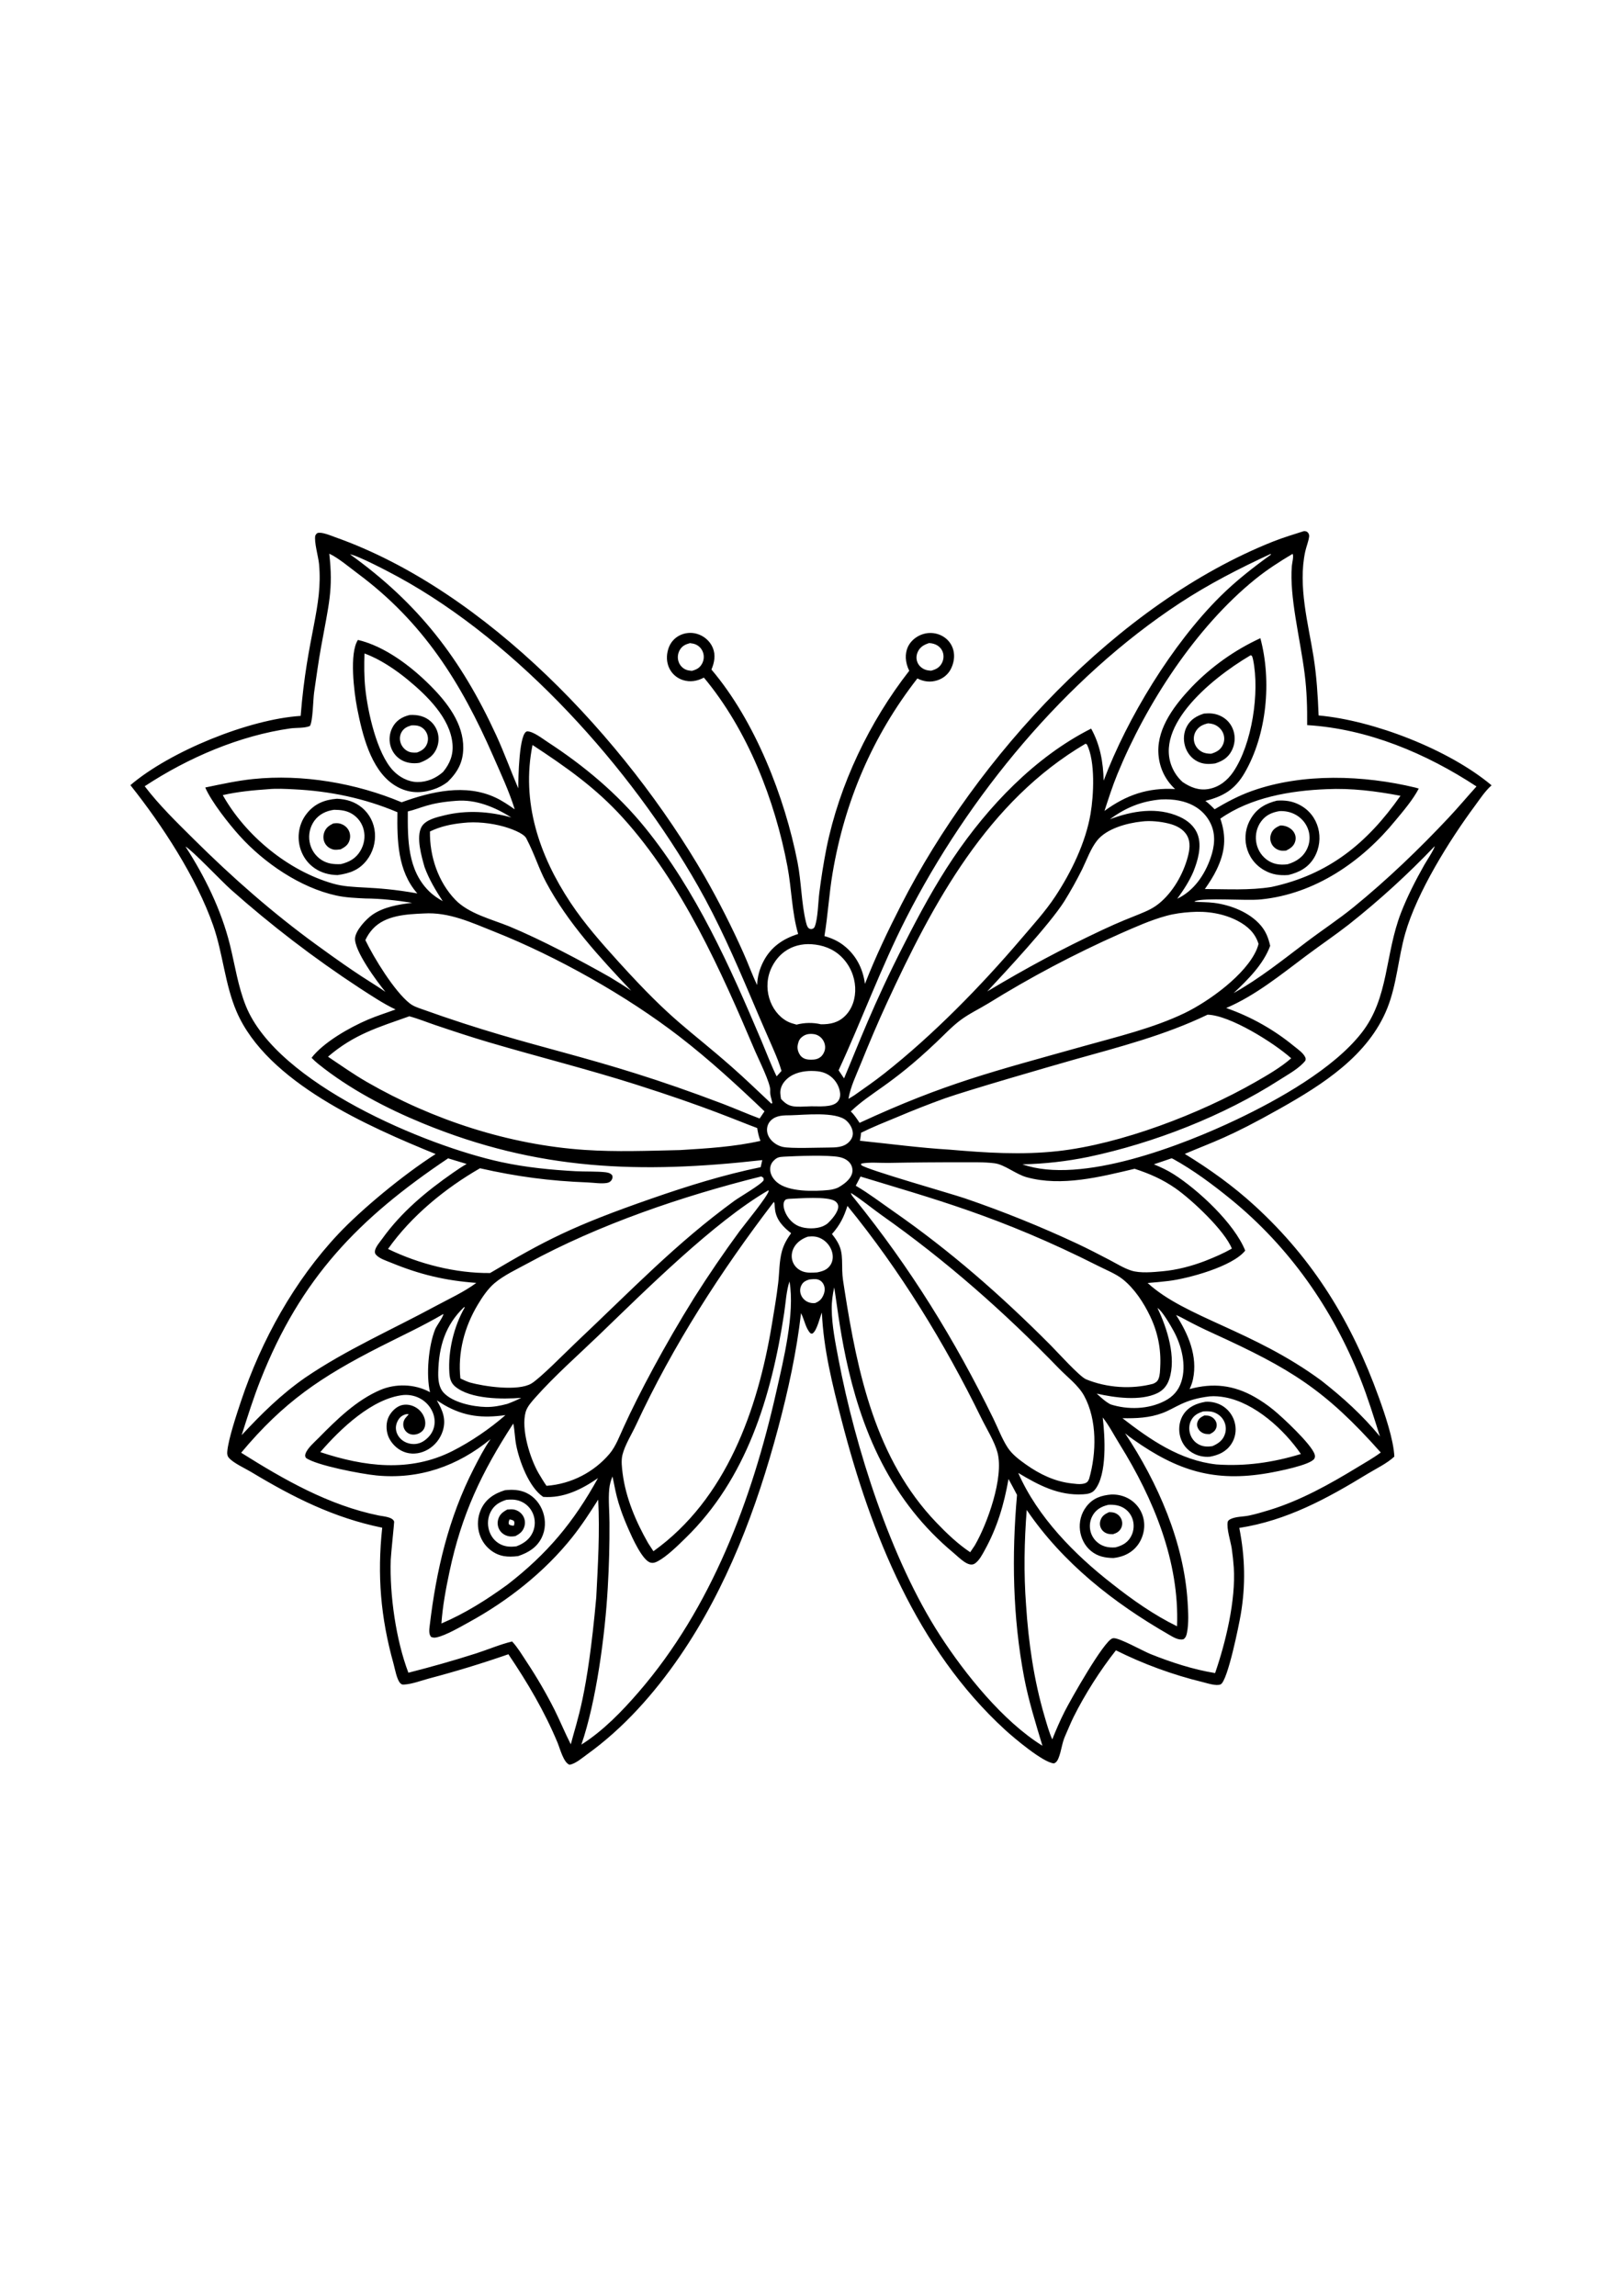 <?xml version="1.0" encoding="utf-8"?>
<!-- Generator: Adobe Illustrator 27.5.0, SVG Export Plug-In . SVG Version: 6.00 Build 0)  -->
<svg xmlns="http://www.w3.org/2000/svg" xmlns:xlink="http://www.w3.org/1999/xlink" viewBox="0 0 4000 4000" width="595" height="842" preserveAspectRatio="xMidYMid meet" data-scaled="true">
<g>
	<path d="M3239.283,788.773c-12.793-80.345-38.753-173.931-20.578-258.694c2.563-11.947,8.018-24.883,9.657-36.853
		c0.424-3.093-0.152-6.288-1.849-8.909c-2.825-4.364-6.881-5.349-11.079-5.071c-25.214,8.141-50.942,15.741-75.564,25.526
		c-384.809,152.937-730.705,531.004-917.022,895.031c-32.478,63.452-63.916,129.303-89.804,195.696
		c-5.1-38.317-22.393-71.969-53.586-95.695c-13.954-10.616-29.496-17.416-46.323-22.114c8.568-51.501,11.392-103.799,20.104-155.362
		c29.895-176.955,98.604-338.084,209.078-479.86c15.852,8.074,32.252,10.159,49.365,4.565c14.346-4.691,26.457-14.448,33.281-27.997
		c12.847-25.523,10.659-55.421-11.481-74.508c-11.876-10.2-27.898-15.242-43.71-13.995c-21.893,1.704-42.871,15.601-51.423,35.581
		c-6.493,15.169-6.786,35.669,3.938,57.484c-98.079,125.641-172.164,280.216-203.988,436.579
		c-7.218,36.812-13.152,73.831-17.801,111.056c-2.95,23.173-3.352,63.091-11.26,83.113c-0.022,0.056-0.044,0.111-0.066,0.166
		c-2.885,7.15-12.803,7.88-16.952,1.381c-2.374-3.719-3.549-8.134-4.741-13.066c-11.116-45.934-11.318-99.347-20.618-146.896
		c-31.578-161.396-104.975-349.051-212.369-475.417c7.382-17.395,10.817-35.741,3.291-53.763
		c-7.305-17.49-22.989-29.994-40.058-34.573c-27.816-7.505-59.455,5.979-69.411,36.811c-11.41,35.337,5.456,67.774,36.007,77.523
		c18.023,5.691,34.82,2.576,51.61-6.109c107.806,129.245,175.156,301.893,206.049,465.973c10.326,54.85,10.708,112.569,26.352,166.1
		c-37.69,11.859-67.343,32.13-85.774,67.926c-9.314,18.087-14.779,37.578-15.351,57.947c-12.566-25.711-21.994-52.932-33.786-79.049
		c-28.795-64.457-60.7-127.336-95.715-188.637c-194.541-336.629-537.878-704.571-911.172-836.504
		c-10.214-3.609-33.735-13.915-43.809-10.03c-2.211,0.853-3.707,3.933-5.073,5.779c-3.557,15.393,7.519,52.654,9.185,70.527
		c9.752,106.448-29.5,174.83-45.369,374.378c-127.899,8.156-322.802,87.678-419.862,170.751
		c77.639,97.384,163.015,227.934,204.227,346.206c24.097,69.152,28.699,144.743,57.616,212.079
		c75.08,174.825,325.792,283.823,490.857,351.194c-81.495,52.13-183.381,137.104-239.569,196.69
		c-108.327,114.882-190.35,262.718-240.186,412.04c-10.319,30.917-31.707,94.734-34.076,125.021
		c-0.489,6.255,0.185,11.058,4.502,15.814c11.793,12.987,39.137,25.135,54.761,34.542c103.946,62.563,203.327,112.657,322.852,137.2
		c-12.564,117.171-3.948,220.896,27.739,334.677c3.468,12.452,8.204,40.116,16.901,48.704c3.311,3.267,4.878,3.563,9.42,3.311
		c19.426-1.077,41.819-9.665,60.659-14.789c66.265-17.434,131.754-37.411,196.465-59.933
		c47.076,69.745,89.051,140.6,121.413,218.433c5.87,14.118,14.779,49.549,29.616,54.043c15.079-2.821,30.719-16.755,43.049-25.619
		c90.158-64.825,166.23-150.742,228.834-242.056c116.193-169.477,189.458-364.433,242.144-561.818
		c25.003-93.675,45.457-187.71,56.645-284.059c9.299,19.147,11.181,36.85,23.057,49.597c2.29,0.681,3.431,1.789,5.628,0.317
		c10.599-7.093,17.518-39.066,22.723-51.198c3.877,89.566,26.171,178.481,48.503,264.929
		c72.235,279.667,185.823,564.479,403.046,763.557c20.955,19.204,94.233,81.331,120.806,82.953
		c6.16-2.477,8.756-7.076,11.154-12.953c7.161-17.576,8.469-37.196,16.346-54.598c7.076-15.631,13.334-31.783,20.966-47.131
		c27.353-54.986,66.266-116.081,104.3-164.063c68.112,33.983,139.991,60.297,214.082,78.333
		c10.987,2.732,33.918,10.384,44.173,5.577c17.447-8.173,45.56-148.671,49.556-172.28c12.356-73.002,10.704-140.839-3.554-213.445
		c117.083-18.244,215.537-71.871,315.446-132.863c21.119-12.895,49.113-26.185,66.92-43.076
		c-1.895-41.931-23.647-105.374-38.17-145.656c-66.614-184.787-160.346-339.331-305.937-472.6
		c-53.498-48.97-110.951-90.118-172.71-127.954c72.134-30.727,107.246-39.796,234.86-111.737
		c104.879-59.129,217.769-130.659,264.487-247.299c23.619-58.962,27.002-124.002,44.415-184.858
		c28.89-100.965,108.307-228.551,171.047-313.371c12.701-17.167,25.684-37.298,41.764-51.457
		c-104.716-87.951-290.494-160.063-426.543-172.26C3249.888,885.02,3246.958,836.97,3239.283,788.773z M2263.575,776.458
		c5.805-12.125,15.28-17.119,27.544-21.187c32.313,1.387,43.171,30.18,30.617,51.174c-5.969,9.982-14.561,14.002-25.418,16.888
		c-5.724-0.327-11.287-0.927-16.571-3.322C2261.676,811.817,2255.727,792.848,2263.575,776.458z M1731.216,806.247
		c-5.792,10.48-13.539,14.315-24.672,17.454c-6.054-0.532-11.628-1.002-17.113-3.864c-17.623-9.249-22.716-31.275-12.762-47.965
		c6.023-10.057,13.968-13.44,24.819-16.496c5.257,0.688,10.425,1.39,15.242,3.747
		C1734.654,767.851,1740.429,789.505,1731.216,806.247z M2234.638,1433.367c152.919-299.873,392.236-591.052,674.506-776.462
		c71.363-46.874,146.848-85.591,224.214-121.389l0.913,1.617c-44.18,31.814-86.506,64.932-125.239,103.327
		c-117.945,116.926-228.939,299.318-287.332,453.91c-1.009-45.041-8.718-88.557-30.842-128.236
		c-138.079,69.602-254.382,191.771-339.961,318.914c-45.083,66.982-83.743,138.706-120.326,210.604
		c-77.484,151.274-113.751,249.469-149.063,332.872l-13.43-19.978C2125.479,1684.482,2172.507,1555.203,2234.638,1433.367z
		 M2985.647,1200.326c12.994,27.353,9.509,56.782-0.136,84.415c-14.82,42.453-41.155,81.185-82.357,100.897
		c15.478-21.443,29.03-41.853,39.587-66.202c11.099-27.554,21.671-63.105,10.756-92.179c-7.754-20.652-24.669-34.716-44.289-43.611
		c-55.702-25.255-117.297-14.738-172.198,6.071c39.134-28.832,77.673-44.729,126.397-48.936
		C2928.657,1137.683,2968.216,1163.64,2985.647,1200.326z M2896.94,1074.164c-61.286-104.063,82.842-227.494,187.134-288.845
		l2.784,0.92c1.976,3.421,2.668,6.487,3.441,10.278c16.407,80.504-2.528,207.586-48.749,276.036
		c-14.483,21.446-35.005,37.847-61.041,42.473c-23.946,4.251-44.701-4.041-64.157-17.235
		C2908.683,1090.749,2902.221,1083.131,2896.94,1074.164z M3009.448,1188.133c74.528-52.285,172.369-69.138,261.72-72.661
		c61.606-2.94,122.145,4.776,182.545,16.288c-81.587,116.367-176.501,194.404-318.413,224.882
		c-54.033,8.66-109.438,5.161-163.985,5.046c10.609-15.13,20.642-30.44,28.699-47.11
		C3021.092,1270.967,3025.16,1233.945,3009.448,1188.133z M1006.933,2703.548c13.542,7.929,32.605,0.631,38.766-11.301
		c8.554-16.574-0.796-45.041-26.849-55.739c-10.558-4.337-22.795-5.076-33.394-0.487c-12.772,5.533-24.219,18.7-28.938,31.691
		c-5.362,14.758-3.914,34.232,3.202,48.176c8.551,16.748,24.27,30.454,42.5,35.451c36.261,9.947,77.349-13.952,89.791-54.022
		c8.751-28.183-0.344-50.134-14.833-74.964l18.407,11.471c50.006,28.631,94.547,32.791,150.943,24.901
		c-38.327,33.482-85.283,65.548-130.676,88.516c-105.363,53.317-217.635,38.685-325.963,2.708
		c49.123-57.136,128.315-132.962,205.422-140.839c66.922-4.518,104.564,74.665,51.348,112.344
		c-10.745,7.604-22.966,10.319-35.939,7.611c-25.452-5.307-38.098-28.073-33.499-46.639c2.122-8.568,7.417-18.053,15.389-22.403
		c4.8-2.62,9.897-4.766,15.351-3.308c-6.516,7.542-7.399,8.046-9.175,10.691C990.823,2679.274,994.093,2695.964,1006.933,2703.548z
		 M1873.366,1927.413c-30.478-11.249-60.369-24.509-90.755-36.14c-331.179-125.73-451.373-129.177-742.36-233.583
		c-10.623-3.724-21.058-7.185-30.028-14.271c-37.836-29.895-88.104-111.986-109.199-155.788
		c4.584-10.112,10.761-19.445,18.288-27.626c31.152-33.796,83.052-36.17,126.005-38.105c61.911-3.872,117.445,22.462,174.938,45.342
		c152.602,60.727,324.46,157.215,454.946,257.88c73.823,56.949,142.712,120.254,210.1,184.586L1873.366,1927.413z
		 M1875.325,1982.604c-64.941,14.687-131.838,18.588-198.128,22.642c-78.943,1.778-156.357,4.94-235.371-0.392
		c-186.78-12.602-374.783-73.949-536.693-167.238c-33.172-19.112-64.485-41.236-96.26-62.543
		c64.444-55.331,123.685-72.372,200.489-99.65c21.691,5.737,43.008,14.544,64.308,21.725c43.556,14.68,87.426,29.244,131.514,42.251
		c120.381,35.513,242.403,65.984,362.024,103.898c179.438,57.057,250.79,89.582,300.081,107.639
		C1869.08,1961.979,1871.162,1972.186,1875.325,1982.604z M1029.169,1372.494c-113.764-20.466-157.645-9.85-208.014-24.253
		c-110.49-31.602-215.748-118.224-271.744-218.099c36.859-8.48,74.509-12.016,112.164-14.622
		c20.884-1.955,42.245-0.726,63.159,0.286c88.561,4.289,173.558,21.882,255.342,56.462
		C979.106,1241.661,980.533,1317.467,1029.169,1372.494z M1904.621,1889.624l-2.473,1.07c-32.001-29.902-63.602-60.59-96.468-89.521
		c-113.351-99.774-144.295-110.237-278.863-258.504c-42.401-46.721-84.752-94.482-119.72-147.148
		c-77.359-116.521-122.21-248.437-93.841-388.983c82.759,54.431,155.553,105.22,222.616,179.268
		c146.164,161.396,242.114,377.123,326.538,576.048c7.993,18.83,38.157,79.165,37.009,96.032
		C1898.536,1870.791,1902.764,1877.765,1904.621,1889.624z M1346.748,1345.082c53.685,100.536,132.032,184.906,209.755,267.246
		c-17.171-11.996-34.93-22.819-52.836-33.663c-71.827-40.676-168.514-91.995-247.97-124.97
		c-43.212-17.501-99.705-31.217-132.686-65.387c-42.766-44.306-63.667-107.864-62.703-168.529
		c25.807-12.541,53.15-18.281,81.512-21.096c31.888-3.802,69.53,0.28,100.403,8.974c14.07,3.959,48.595,15.47,55.651,28.958
		C1319.658,1278.521,1328.047,1310.06,1346.748,1345.082z M1096.062,1179.95c-18.339,4.5-46.588,10.599-56.499,28.464
		c-13.965,25.176,0.201,73.813,7.56,99.473c11.113,30.253,27.176,56.897,44.711,83.74c-12.66-7.158-24.076-14.878-34.406-25.197
		c-52.438-52.39-52.121-127.276-51.702-196.036c34.035-8.144,49.89-21.058,118.667-26.178c49.222-4.18,95.477,15.297,136.468,40.885
		C1206.737,1170.278,1150.909,1166.482,1096.062,1179.95z M1883.277,2079.525c-5.185,10.193-58.846,41.117-72.273,50.874
		c-144.096,105.111-250.5,217.087-392.842,351.497c-22.965,21.688-86.012,85.999-107.745,98.965
		c-32.849,19.596-116.667,7.257-152.054-2.654c-7.962-2.691-15.396-6.251-22.986-9.822c-6.78-64.175,9.917-126.772,42.752-181.755
		c11.021-18.451,24.785-39.121,41.315-53.123c23.347-19.773,55.106-34.375,81.914-49c175.64-95.824,381.484-165.777,575.415-214.106
		c2.412,0.239,4.201,2.262,6.125,3.686L1883.277,2079.525z M1108.174,2554.404c0.876,13.467,3.485,24.713,14.152,33.718
		c37.427,31.592,116.698,31.731,163.051,27.973c-11.324,5.84-22.529,10.667-34.508,15.007c-17.668,4.661-34.334,7.914-52.683,7.57
		c-31.837-0.599-81.676-10.851-104.137-35.274c-12.282-13.351-13.692-32.968-13.317-50.251
		c1.383-63.35,17.215-116.531,64.096-161.054l1.019,1.553C1119.212,2440.19,1104.685,2500.845,1108.174,2554.404z
		 M1265.754,2679.482c3.676,17.01,3.768,35.332,7.117,52.653c7.696,39.761,31.653,104.668,66.641,128.199
		c50.319,3.802,94.839-18.458,135.149-46.255c-59.919,108.647-124.983,186.565-223.236,262.602
		c-51.371,37.339-104.293,70.811-162.877,95.811c3.008-42.718,10.99-85.46,19.845-127.3
		C1138.324,2903.768,1187.114,2800.384,1265.754,2679.482z M1347.712,2833.049c-6.147-8.673-14.031-21.709-19.422-30.893
		c-21.17-36.726-43.809-109.043-31.99-151.124c3.771-13.423,15.528-26.181,24.638-36.439
		c47.185-53.13,105.145-104.096,156.534-153.529c110.791-106.576,283.169-278.916,417.382-356.556l0.879,1.196
		c-1.444,12.431-61.398,85.26-71.656,99.244c-39.029,53.198-76.943,108.695-112.211,164.445
		c-72.942,117.041-136.545,237.081-173.347,317.882c-10.377,22.271-19.688,48.452-35.717,67.289
		C1465.113,2798.702,1409.952,2828.476,1347.712,2833.049z M1891.525,1955.86c-0.136-8.967,3.178-17.443,9.631-23.718
		c13.587-13.205,31.926-12.421,49.474-12.711c33.837-0.766,110.262-9.512,136.168,12.864c8.626,7.454,15.848,19.395,16.349,31.009
		c0.371,8.66-3.656,16.148-9.641,22.179c-13.365,13.454-32.525,13.382-50.125,13.549c-24.406-0.014-93.024,2.919-112.93-1.543
		C1910.672,1993.053,1891.831,1976.06,1891.525,1955.86z M1995.133,1810.255c19.746-0.388,37.128,0.736,53.453,13.416
		c12.527,9.73,21.817,25.544,23.19,41.471c0.681,7.89-1.121,15.552-6.657,21.432c-13.215,14.029-46.054,10.455-64.273,10.755
		c-42.059,1.498-54.517,4.187-74.746-18.199c-0.756-4.293-1.331-8.61-1.724-12.953c-0.916-11.461,3.788-22.526,11.273-31.087
		C1950.896,1817.641,1972.911,1811.482,1995.133,1810.255z M1967.64,1744.22c2.204-9.145,4.667-13.996,12.402-19.52
		c5.266-3.761,11.595-5.711,18.065-5.812c4.917-0.077,9.887,0.268,14.289,1.723c17.986,5.937,26.659,26.394,20.509,41.73
		c-2.358,5.875-5.259,10.072-9.2,13.328c-4.896,4.045-11.119,6.101-17.458,6.478c-8.171,0.485-16.651,0.54-23.957-3.156
		c-7.241-3.662-10.937-9.535-13.543-16.279C1966.473,1756.826,1966.162,1750.353,1967.64,1744.22z M1906.702,2032.773
		c8.555-9.308,14.104-10.633,26.488-11.229c31.718-1.744,109.503-4.599,136.659,0.978c11.127,2.286,22.461,7.795,28.358,17.944
		c3.853,6.633,5.192,14.959,3.059,22.379c-4.593,15.978-21.129,27.435-34.917,35.142c-6.913,2.883-14.402,4.872-22.308,5.72
		c-35.833,3.655-99.636,5.243-128.005-19.113C1895.744,2067.172,1895.609,2044.846,1906.702,2032.773z M2089.837,2142.919
		c129.657,158.776,239.933,338.558,329.816,522.497c12.782,26.154,32.93,58.032,40.241,85.62
		c16.244,61.292-25.067,175.82-55.954,228.933l-11.341,16.816c-30.488-20.288-58.161-46.762-83.447-73.155
		c-149.557-156.111-194.37-367.642-226.558-573.984c-2.419-15.505-5.287-31.323-5.577-47.042
		c-0.746-40.408,1.717-56.948-25.35-90.271C2071.184,2190.261,2080.969,2170.992,2089.837,2142.919z M2449.65,2667.228
		c-94.806-193.812-204.019-371.058-343.031-542.88c-3.427-4.279-7.229-7.812-8.187-13.399
		c25.357,15.641,51.406,37.652,76.156,55.113c158.663,111.931,301.624,237.923,436.569,377.311
		c20.332,21.003,48.179,41.778,62.287,67.534c32.539,59.405,30.682,141.36,12.507,204.652c-2.828,6.428-4.239,10.942-17.208,12.793
		c-8.149,1.158-16.976-0.235-25.095-1.111c-42.173-4.545-79.526-22.622-113.904-46.984c-16.397-11.624-33.908-24.754-44.957-41.826
		C2470.878,2716.937,2460.947,2690.35,2449.65,2667.228z M2671.043,2853.994c10.769-0.644,21.398-2.126,28.682-10.841
		c31.084-37.192,25.204-132.287,19.685-178.665c15.637,19.725,28.58,44.936,41.952,66.43
		c83.001,133.456,147.581,288.771,141.336,448.439c-56.778-27.711-110.371-65.398-159.805-104.518
		c-92.69-71.936-184.289-164.922-231.804-273.552C2561.333,2831.38,2610.415,2857.605,2671.043,2853.994z M2913.453,2575.972
		c-7.065,22.284-20.846,37.424-41.454,47.989c-40.388,20.703-90.571,21.916-133.279,8.306c-12.891-6.691-23.507-16.908-34.15-26.604
		c43.751,9.975,107.486,19.044,149.407-0.995c14.547-6.957,24.178-18.754,29.336-33.925c18.376-54.056-5.277-126.983-28.863-176.042
		c11.059,5.89,33.104,44.306,39.662,56.278C2913.828,2486.979,2926.249,2535.619,2913.453,2575.972z M2983.269,2612.487
		c12.36-1.05,25.323,0.109,37.489,2.344c73.857,13.569,146.211,79.863,187.342,139.779
		c-68.675,20.925-136.509,30.828-208.424,25.708c-89.337-9.996-162.377-60.359-231.604-113.955
		c34.27,0.531,66.454-0.658,98.935-12.837C2899.985,2641.156,2919.532,2620.004,2983.269,2612.487z M2861.216,2539.618
		c-0.515,9.526-0.508,20.253-4.054,29.238c-2.8,7.107-6.756,9.634-13.396,12.588c-53.276,14.207-114.593,9.972-165.542-11.055
		c-15.763-6.507-71.015-67.67-87.719-84.446c-122.135-122.663-245.865-231.26-388.124-330.248
		c-30.219-21.027-60.264-44.02-92.036-62.522l11.798-22.632c172.135,52.79,343.408,97.569,586.507,220.562
		c19.099,9.689,43.223,19.218,59.957,32.505c29.22,23.204,51.94,58.185,67.83,91.521
		C2855.237,2454.573,2863.573,2496.01,2861.216,2539.618z M2789.553,2302.298c-18.21-5.918-35.84-16.959-52.813-25.862
		c-26.59-13.944-53.171-27.68-80.35-40.459c-90.256-42.195-182.517-79.424-276.781-111.686
		c-33.963-11.617-242.097-70.61-255.629-81.924l-0.313-3.741c20.141-4.051,46.06-1.468,66.883-1.727
		c60.578-1.147,121.162-1.654,181.751-1.52c26.444,0.214,54.363-0.975,80.552,2.449c24.958,3.264,52.165,26.975,78.96,34.378
		c86.309,23.845,181.894-0.892,266.295-20.799c37.258,12.161,68.958,26.091,100.825,48.231
		c41.322,29.016,120.99,103.885,138.972,148.569c-21.289,12.064-43.4,21.511-66.12,30.454
		c-33.431,12.786-68.995,22.137-104.665,25.425C2844.209,2306.195,2811.664,2309.479,2789.553,2302.298z M2341.52,2004.197
		c-73.472-4.371-147.574-14.401-220.859-21.886c1.414-6.534,2.099-13.126,2.855-19.76c29.299-14.51,59.776-26.57,89.975-39.053
		c38.584-16.387,77.593-31.688,117.028-45.904c59.856-20.97,257.509-78.067,318.417-95.368
		c112.289-31.465,223.339-59.96,328.957-110.722c54.959,1.056,163.934,69.465,206.322,107.445
		c-25.764,22.725-61.07,42.974-89.317,59.119c-136.063,77.768-330.341,152.497-485.822,169.732
		C2519.459,2017.735,2430.974,2011.96,2341.52,2004.197z M2920.962,1667.71c-77.223,37.118-166.754,58.322-249.207,81.468
		c-223.465,62.728-339.948,90.897-551.935,188.957c-6.653-9.876-12.997-19.93-21.732-28.123
		c50.913-48.632,97.665-62.974,210.226-169.804c19.906-18.676,38.794-39.271,60.696-55.586c20.799-15.494,45.74-27.313,68-40.862
		c103.094-63.934,212.061-121.815,326.569-172.553c36.787-16.073,73.983-32.907,112.814-43.471
		c19.838-5.4,39.475-7.935,59.953-9.301c39.37-2.961,81.158,3.366,116.31,21.937c24.284,12.827,42.718,29.81,51.004,56.618
		c-1.199,4.398-2.497,8.762-4.262,12.97C3072.934,1572.983,2980.033,1639.317,2920.962,1667.71z M2092.32,1878.981
		c5.398-30.63,18.294-56.337,30.863-87.423c20.434-50.537,41.441-100.287,64.307-149.788
		c113.836-246.474,247.79-496.444,489.627-638.441l3.396,1.935c20.922,42.354,16.748,125.014,8.807,171.446
		c-12.043,70.423-47.494,143.506-86.854,203.095c-24.444,37.012-55.16,70.637-83.88,104.348
		c-99.936,117.311-217.687,237.692-338.732,333.011c-23.633,18.608-48.547,35.707-73.09,53.085
		C2102.108,1873.35,2097.121,1876.096,2092.32,1878.981z M2815.517,1195.229c20.932-2.695,46.371-0.092,66.812,5.029
		c17.876,4.48,35.506,12.844,44.977,29.465c9.509,16.68,6.32,36.371,1.523,54.002c-11.362,41.761-36.215,85.348-69.936,113.052
		c-28.875,23.719-55.372,25.757-140.488,65.783c-101.227,47.687-182.853,91.287-283.81,151.594
		c45.669-48.956,153.969-165.231,190.132-222.32c15.855-25.567,30.494-51.813,43.918-78.739
		c11.232-22.972,20.792-50.636,36.746-70.821C2729.021,1212.39,2779.513,1199.041,2815.517,1195.229z M1904.144,1552.634
		c7.837-15.211,18.089-27.413,30.869-36.751c19.025-13.901,42.652-19.699,66.165-18.159c27.091,1.775,52.517,10.638,73.001,30.176
		c44.184,42.61,45.255,111.577,10.002,146.525c-16.915,16.765-36.572,20.932-59.507,20.724c-0.001,0-0.002,0-0.003,0
		c-19.846-4.659-40.562-4.282-60.296,0.838c-0.002,0-0.003,0-0.005,0c-7.958-2.187-15.975-4.262-23.265-8.245
		C1898.79,1664.623,1878.006,1603.297,1904.144,1552.634z M982.598,592.424c296.194,161.889,573.592,471.25,738.8,761.915
		c50.227,88.377,90.308,179.799,129.981,273.164c54.257,128.357,64.89,145.121,75.884,182.613l-12.05,13.416
		c-13.846-28.4-25.207-58.567-37.445-87.713c-77.482-182.79-160.987-370.054-286.873-525.351
		c-67.833-83.679-150.715-152.916-240.778-211.524c-12.622-8.21-34.283-25.401-49.26-26.008
		c-21.191-0.837-22.77,119.45-22.802,140.436c-18.639-43.389-34.579-87.93-54.349-130.894
		c-86.575-188.116-191.778-325.057-360.549-446.023C882.886,539.394,959.895,580.017,982.598,592.424z M356.886,1108.225
		c107.749-70.913,234.508-124.897,359.454-142.607c15.007-1.996,33.748-0.171,47.767-5.792c7.57-10.912,7.924-65.203,10.513-82.997
		c5.465-37.54,10.534-75.124,17.273-112.463c19.111-105.959,30.163-140.652,20.131-229.45
		c21.928,10.006,50.523,34.256,70.123,48.819c161.191,119.764,254.705,268.608,333.873,449.787
		c18.939,43.348,39.278,86.462,53.351,131.684c-15.31-10.612-30.539-21.116-47.467-29.047
		c-73.959-34.655-158.432-14.956-231.386,11.655c-112.828-47.352-244.464-69.977-366.559-57.317
		c-39.726,4.119-78.752,12.802-117.814,20.877c15.163,35.2,58.206,89.743,84.945,119.311
		c60.134,66.491,149.362,127.715,238.431,147.063c23.558,5.117,47.368,5.996,71.359,7.199c38.456,0.272,77.39,4.623,115.332,10.732
		c-32.948,3.911-70.505,10.217-98.277,29.704c-15.443,10.834-39.908,37.417-42.269,56.339
		c-3.761,30.127,54.349,108.797,74.783,133.463c-42.617-29.409-54.908-32.213-170.604-116.422
		c-107.956-78.582-206.422-165.156-301.102-259.12C436.833,1198.047,392.674,1155.312,356.886,1108.225z M606.476,1650.27
		c-19.621-48.483-26.938-100.624-39.452-151.117c-21.262-85.787-61.795-168.257-109.67-242.294
		c16.242,8.681,89.207,85.788,111.838,105.939c98.667,87.632,204.725,169.07,317.782,243.136
		c28.549,18.393,57.777,38.095,88.472,52.687c-22.788,8.408-45.985,15.593-68.344,25.146
		c-44.824,19.15-109.377,55.719-138.777,93.998c5.369,5.645,11.055,10.742,17.126,15.614
		c76.473,61.388,167.058,108.869,257.479,146.031c284.181,116.793,535.824,124.428,836.9,90.584l-4,17.477
		c-91.62,18.704-180.981,46.725-269.215,77.393c-195.847,68.083-262.583,103.499-398.055,183.547
		c-84.724,0.872-175.885-22.461-251.663-59.364c57.422-81.325,140.989-149.526,226.773-198.915
		c91.208,20.656,171.882,31.336,265.413,34.913c14.67,0.562,33.748,3.792,47.972,1.209c5.124-0.934,9.137-3.403,11.709-8.074
		c2.078-3.771,1.901-6.698,1.022-10.701c-4.715-5.366-9.621-6.677-16.54-7.516c-19.923-2.418-51.706-1.363-73.857-2.579
		c-61.558-3.383-122.425-9.375-182.777-22.39C1049.801,1994.712,683.842,1841.441,606.476,1650.27z M642.173,2572.821
		c99.241-251.51,241.351-398.501,462.901-547.182c15.208,4.702,30.446,9.309,45.713,13.822
		c-11.61,6.568-22.775,14.196-33.724,21.817c-65.803,45.805-127.038,96.533-174.1,162.159c-5.969,8.323-17.106,20.775-18.414,30.985
		c-0.46,3.584,0.535,6.459,2.998,9.205c8.5,9.474,25.967,14.803,37.734,19.64c70.446,28.951,132.931,43.805,209.36,49.478
		c-30.396,22.557-67.786,39.519-101.098,57.524c-107.431,58.069-219.434,107.029-320.716,175.943
		c-59.511,41.349-107.734,89.164-156.885,141.967C610.387,2662.758,624.672,2617.178,642.173,2572.821z M1407.625,3470.38
		c-14.275-27.796-26.096-56.983-40.03-84.994c-20.766-41.039-43.871-80.716-69.315-119.031
		c-10.926-16.615-21.766-34.94-35.332-49.515c-29.772,7.1-59.753,20.073-89.062,29.452c-54.887,17.562-110.896,33.35-166.748,47.566
		c-30.811-80.773-46.445-192.255-43.55-278.499c0.433-12.895,8.861-92.363,8.439-93.879c-3.277-11.822-27.101-13.048-37.479-15.154
		c-123.481-25.023-234.261-88.513-339.818-154.861c105.026-125.644,197.15-187.294,342.833-261.42
		c52.268-26.594,105.227-50.956,155.893-80.688c0.201,6.228-16.969,29.462-20.267,37.659
		c-16.421,40.8-22.751,112.279-12.762,155.181c-38.648-21.159-85.797-21.095-122.149-5.645
		c-59.105,25.119-108.054,73.237-152.48,118.415c-10.275,10.445-28.025,25.391-32.501,39.349c-1.346,4.187-0.889,6.03,1.077,9.795
		c25.2,18.594,137.374,39.884,174.3,43.43c105.244,10.118,199.842-22.938,281.156-89.671c-15.797,22.754-28.76,47.89-41.376,72.518
		c-62.509,122.05-92.608,251.346-108.675,386.904c-1.08,9.11-2.957,20.502,3.117,28.14c5.015,2.3,8.572,2.392,13.876,1.267
		c22.867-4.844,59.132-26.147,80.514-37.874c95.398-52.315,185.731-123.389,253.721-208.754
		c23.528-29.538,43.989-61.095,64.188-92.949c4.289,79.88-0.678,161.576-4.773,241.381
		C1448.189,3354.053,1423.266,3409.352,1407.625,3470.38z M1914.119,2602.45c-59.626,264.51-159.695,531.429-338.929,738.824
		c-41.243,47.723-87.886,95.953-141.466,129.851c36.713-106.264,58.661-271.743,65.074-386.931
		c3.166-53.442,4.579-106.93,4.238-160.465c-0.048-27.204-3.11-55.787-0.6-82.731c1.046-11.216,3.972-20.652,7.904-31.084
		c7.527,30.667,8.114,58.951,39.911,130.792c8.095,18.291,33.615,76.248,53.866,81.631c6.408,1.704,11.788-0.078,17.46-3.039
		c22.969-11.978,50.108-39.035,68.886-57.313c149.901-145.882,212.005-347.691,243.415-555.29
		c3.79-25.124,5.133-53.618,13.065-77.57C1960.769,2408.06,1931.76,2524.195,1914.119,2602.45z M1928.506,2253.941
		c-7.021,24.812-6.35,52.615-9.331,78.306c-4.003,34.463-9.989,68.774-15.651,102.999
		c-34.767,210.089-112.33,430.352-292.133,559.103l-13.14-20.176c-30.031-52.68-54.932-110.885-62.747-171.452
		c-1.829-14.183-4.023-31.749-0.535-45.808c6.159-24.832,22.901-50.956,33.758-74.344
		c90.557-195.059,209.071-379.035,339.628-549.516c2.658,3.263,1.401,7.393,3.09,19.814c3.431,25.163,20.421,42.5,39.495,57.303
		C1941.053,2224.091,1933.19,2237.394,1928.506,2253.941z M1934.471,2130.975c3.138-5.134,5.89-4.677,11.14-5.468
		c24.625-0.968,94.898-6.882,113.618,5.563c4.381,2.913,7.577,7.308,7.887,12.728c0.817,14.23-17.024,33.993-26.982,43.062
		c-3.409,2.464-7.043,4.533-10.902,6.207c-16.482,7.086-41.996,6.766-58.669,0.13
		C1940.589,2181.263,1926.561,2143.907,1934.471,2130.975z M2030.858,2362.204c-4.562,10.762-10.146,16.063-20.816,20.298
		c-27.963,2.611-43.964-24.437-33.659-44.037c4.381-8.34,10.333-11.062,18.932-14.026c6.831-0.757,15.14-2.027,21.841-0.024
		C2029.854,2328.207,2038.549,2344.067,2030.858,2362.204z M2014.822,2306.924c-11.665,0.514-24.148,1.741-35.278-2.422
		c-37.824-14.14-38.229-68.262,12.837-85.825c12.537-1.24,22.192-0.865,33.513,5.284c24.057,13.073,35.337,43.643,22.267,64.314
		C2040.298,2300.714,2028.377,2304.236,2014.822,2306.924z M2318.231,3201.839c-121.537-187.541-209.154-463.561-250.467-681.17
		c-7.655-40.317-16.22-82.493-16.673-123.662c-0.198-18.049,2.313-35.458,6.074-53.068
		c11.391,64.867,26.944,257.661,117.642,432.859c44.521,85.992,102.174,159.488,176.607,221.506
		c14.972,12.475,37.093,36.749,52.656,26.335c10.708-7.168,18.193-21.838,24.311-32.903
		c30.845-55.784,47.781-113.066,58.686-175.466c7.253,12.902,14.023,26.117,20.99,39.179
		c-13.266,150.477-10.656,300.756,17.44,449.426c11.031,57.916,28.29,112.657,45.215,169.02
		C2473.259,3413.502,2379.806,3296.856,2318.231,3201.839z M3347.17,2787.615c-67.823,41.301-139.854,81.577-216.129,104.968
		c-16.578,5.083-33.551,10.128-50.51,13.743c-14.527,3.093-32.154,2.174-45.696,8.629c-2.695,1.284-6.48,3.812-7.114,6.848
		c-3.404,16.308,7.199,48.336,9.853,65.687c2.262,15.66,3.947,31.383,5.056,47.168c5.114,80.534-19.858,184.167-46.067,260.057
		c-54.152-8.79-108.423-26.481-159.27-46.875c-18.925-7.587-76.347-40.013-91.194-39.155c-0.964,0.054-1.935,0.208-2.848,0.521
		c-21.831,7.491-102.471,150.272-117.553,179.942c-11.471,22.567-21.341,45.587-30.723,69.087
		c-7.979-17.991-13.45-37.894-19.01-56.775c-26.27-89.198-39.642-182.14-45.611-274.775c-5.853-76.919-4.412-157.219,1.635-234.152
		c89.095,130.921,214.15,228.933,350.117,307.126c10.465,6.023,24.076,14.959,36.576,11.58c5.471-3.931,7.086-8.973,8.387-15.314
		c4.886-23.81,3.206-51.801,1.717-76.109c-9.038-147.697-73.434-294.395-154.306-416.319c6.507,5.406,13.236,10.519,20.186,15.341
		c109.022,76.964,199.736,105.939,333.154,82.731c20.615-3.587,104.417-19.644,113.54-35.625c1.864-3.271,1.755-6.763,0.702-10.282
		c-7.342-24.573-79.808-92.26-102.293-110.415c-14.257-11.558-29.345-21.904-45.267-31.037
		c-52.19-29.728-102.996-35.485-160.799-19.719c3.573-7.788,6.606-15.988,8.361-24.396c11.89-56.915-11.539-111.22-41.71-158.074
		c16.702,6.506,32.465,18.331,93.32,45.958c188.364,86.067,273.184,137.2,411.434,292.882
		C3386.945,2764.422,3366.552,2775.814,3347.17,2787.615z M3034.869,2126.12c144.317,117.492,251.04,269.648,319.595,442.201
		c18.636,46.898,33.445,94.856,48.558,142.954c-43.243-52.534-91.004-95.76-144.481-137.691
		c-168.405-124.005-335.644-155.506-428.342-240.608c17.15-1.263,34.26-2.927,51.331-4.991
		c47.754-5.689,158.268-35.424,189.277-74.899c-27.013-67.4-116.102-149.896-176.464-188.282
		c-15.562-9.897-31.772-17.426-48.782-24.454c14.462-4.712,28.832-9.744,43.233-14.646c3.08,0.671,2.074,0.218,4.742,1.69
		C2943.021,2054.689,2991.064,2090.457,3034.869,2126.12z M3512.235,1302.552c-21.252,37.663-41.345,76.783-57.041,117.124
		c-40.251,103.458-29.736,210.129-97.231,296.371c-69.469,89.215-206.876,165.572-307.563,213.561
		c-132.202,63.01-384.724,161.985-528.884,110.807c54.623-1.176,109.071-7.301,162.612-18.298
		c161.348-34.051,333.1-101.067,471.847-190.234c20.018-12.864,48.874-28.44,63.292-47.318c0.838-3.88,1.042-4.93-0.729-8.705
		c-4.801-10.22-18.775-19.848-27.418-26.846c-48.173-39.57-104.469-72.054-167.19-93.995
		c71.871-30.644,135.119-82.347,197.137-128.761c34.651-25.929,70.596-50.217,104.753-76.787
		c74.887-59.21,145.848-123.819,212.253-193.467C3537.214,1263.669,3517.332,1293.52,3512.235,1302.552z M3572.74,1185.448
		c-72.61,77.438-152.149,153.662-234.411,220.678c-37.308,30.396-77.475,56.628-115.788,85.631
		c-59.085,44.722-115.403,90.067-180.303,126.499c34.968-32.985,73.258-70.641,90.128-116.528
		c-4.184-18.802-10.306-35.063-22.867-49.917c-27.664-32.706-74.559-50.956-116.126-56.121c-15.838-1.966-31.618-1.502-47.47-2.749
		l0.824-1.325c22.635-9.226,125.368-0.61,162.611-4.323c133.558-13.324,249.411-93.245,332.259-194.994
		c19.708-23.654,43.042-51.164,57.204-78.333c-2.708-0.862-5.44-1.703-8.204-2.368c-127.811-30.815-277.984-36.375-403.328,8.306
		c-32.944,11.743-61.994,27.357-91.906,45.134c-7.284-7.516-14.407-14.332-22.748-20.68c44.359-11.268,72.906-28.135,96.553-68.74
		c55.177-94.744,67.296-227.164,39.022-332.392c-63.479,29.273-120.955,70.121-169.483,120.507
		c-40.17,42.422-84.183,98.465-82.139,160.268c1.165,35.302,15.47,67.19,41.294,91.136c-66.577-3.781-120.367,14.493-174.134,53.964
		c9.996-30.621,19.78-61.35,32.024-91.167c71.111-173.156,193.396-361.956,340.146-480.425
		c28.941-23.362,59.732-43.164,91.664-62.153c0.085,0.081,0.201,0.14,0.252,0.244c3.036,5.899-1.42,22.149-2.03,29.648
		c-6.167,76.04,20.139,176.371,31.571,265.533c5.444,42.443,6.572,83.996,6.218,126.752
		c149.471,8.977,293.697,69.86,417.596,151.223C3618.185,1134.155,3596.173,1160.456,3572.74,1185.448z"/>
	<path d="M2997.006,1051.921c17.491-5.707,30.992-13.624,40.03-30.501c16.911-31.58,5.571-71.851-28.072-86.983
		c-13.055-5.969-25.766-6.684-39.826-5.359c-17.855,5.625-32.555,14.07-41.907,31.067c-16.526,30.035-5.187,71.632,26.151,87.103
		C2967.751,1054.339,2981.6,1054.125,2997.006,1051.921z M2950.008,971.07c7.09-10.735,17.123-15.14,29.207-17.988
		c6.585,0.555,12.949,1.57,18.874,4.701c18.192,9.611,25.53,29.794,18.145,47.123c-5.823,13.639-16.132,19.143-29.473,23.194
		c-8.244-0.16-15.395-0.807-22.819-4.759C2944.43,1012.943,2938.258,988.856,2950.008,971.07z"/>
	<path d="M2939.904,2751.281c13.253,8.03,28.349,11.239,43.696,10.02c21.572-3.956,40.115-12.186,52.762-31.091
		c19.95-29.827,11.543-71.594-18.833-92.431c-13.22-9.042-29.815-12.962-44.851-11.842c-21.64,3.907-40.899,11.45-53.763,30.419
		C2899.669,2684.729,2905.619,2730.887,2939.904,2751.281z M2936.929,2672.72c6.422-13.328,16.792-18.745,30.301-23.129
		c8.984-0.409,17.569-0.814,26.222,2.231c23.162,8.157,34.04,31.376,27.715,52.561c-4.757,15.945-16.19,24.309-31.019,30.76
		c-12.602,1.962-23.959,1.593-35.063-4.732C2934.161,2718.488,2927.722,2691.818,2936.929,2672.72z"/>
	<path d="M2970.153,2704.339c4.143,1.182,8.745,1.158,13.028,1.274c7.509-3.628,13.324-7.277,16.196-15.511
		c4.42-12.694-4.479-25.839-17.32-29.428c-3.864-1.083-8.118-0.998-12.108-1.042c-7.672,3.754-13.419,6.991-16.568,15.327
		C2948.542,2687.779,2957.917,2700.844,2970.153,2704.339z"/>
	<path d="M1209.626,2991.419c20.884,16.358,42.538,18.181,68.253,14.813c24.536-8.218,45.59-20.714,57.678-44.739
		c20.116-39.981,2.031-92.327-37.322-110.971c-16.929-8.02-34.872-8.667-53.13-6.596c-27.379,8.402-48.903,23.071-59.93,49.61
		C1170.888,2927.725,1180.374,2968.62,1209.626,2991.419z M1210.1,2897.087c8.565-16.543,21.521-23.964,38.47-29.517
		c11.283-1.128,22.339-1.08,33.115,2.838c31.059,11.095,45.484,46.988,32.212,77.087c-8.03,17.995-22.42,27.735-40.115,34.658
		c-13.522,1.775-26.427,1.499-38.943-4.572C1205.378,2963.279,1195.505,2925.269,1210.1,2897.087z"/>
	<path d="M1253.819,2957.238c5.73,1.295,11.536,0.698,17.276-0.225c10.118-5.356,17.763-10.909,21.582-22.148
		c6.583-19.364-5.038-37.947-23.221-42.885c-5.938-1.615-12.203-0.968-18.261-0.545c-10.997,5.87-19.102,11.896-22.628,24.406
		C1223.567,2933.399,1233.343,2952.61,1253.819,2957.238z M1256.685,2915.835c4.395,0.709,7.021,1.455,10.772,3.867
		c1.867,5.332,1.114,6.408-0.307,11.706c-4.708-0.47-8.681-0.351-12.309-3.778
		C1253.908,2922.206,1254.777,2920.853,1256.685,2915.835z"/>
	<path d="M2690.568,2993.777c16.54,13.522,34.453,16.853,55.064,17.29c37.402-3.978,61.794-25.026,71.762-54.336
		c17.407-51.181-18.802-103.368-76.255-102.318c-25.719,2.171-45.971,9.031-61.906,29.657
		C2652.024,2919.186,2660.343,2969.07,2690.568,2993.777z M2692.932,2909.345c8.038-16.84,22.57-25.435,40.606-29.5
		c14.369-0.635,27.496,1.02,39.563,9.066c21.507,14.337,27.928,42.086,18.06,64.897c-7.754,17.85-21.983,26.314-40.276,30.999
		c-17.576,1.395-34.206-1.929-47.614-15.123C2687.085,2953.752,2683.319,2929.437,2692.932,2909.345z"/>
	<path d="M2733.357,2951.481c3.679,0.801,7.543,0.828,11.294,0.893c8.926-2.79,15.961-6.524,20.237-15.287
		c6.921-14.205-0.464-30.922-14.673-36.811c-4.821-2.017-10.026-2.187-15.181-2.303c-9.938,4.49-17.29,8.885-21.013,19.705
		C2708.661,2933.231,2718.01,2948.125,2733.357,2951.481z"/>
	<path d="M3117.805,1315.327c19.156,10.885,37.877,13.355,59.51,11.74c27.217-6.66,49.416-18.506,64.015-43.642
		c25.843-45.313,11.111-104.709-36.518-129.269c-17.978-9.454-35.724-11.784-55.865-10.401
		c-27.534,6.844-48.659,18.601-63.735,43.437C3059.129,1229.357,3070.097,1288.221,3117.805,1315.327z M3110.017,1195.022
		c11.542-15.74,26.785-22.363,45.42-25.48c54.207-2.53,87.931,48.135,68.549,91.637c-9.357,21.022-26.687,32.883-48.646,39.438
		c-18.997,2.488-36.594-0.072-51.961-11.767C3093.685,1266.252,3088.98,1223.705,3110.017,1195.022z"/>
	<path d="M3155.71,1266.211c5.399,1.499,10.639,1.097,16.151,0.596c9.481-4.759,18.063-10.33,21.695-20.829
		c7.748-22.42-12.887-41.479-36.095-41.053c-11.371,4.742-19.988,10.272-23.623,23.112
		C3129.271,1244.175,3138.229,1261.358,3155.71,1266.211z"/>
	<path d="M892.685,1161.1c-17.743-14.756-37.972-20.911-61.568-22.056c-31.167,2.423-55.724,12.417-74.995,37.029
		c-43.845,55.983-12.612,149.967,76.398,151.199c29.868-4.235,53.14-12.217,72.259-37.019
		C934.834,1250.931,931.528,1193.386,892.685,1161.1z M888.521,1267.89c-11.185,18.601-27.582,27.469-47.995,32.375
		c-17.45,0.705-32.685-0.739-47.897-10.455c-32.156-20.938-39.879-65.37-17.147-96.775c11.88-16.07,29.057-24.11,48.455-26.761
		c15.842,0.252,29.905,1.55,43.921,9.866C898.502,1194.456,908.386,1234.871,888.521,1267.89z"/>
	<path d="M838.332,1200.292c-5.557-1.527-10.885-0.961-16.527-0.31c-10.336,5.243-18.049,10.449-22.117,21.821
		c-6.679,18.655,3.042,37.302,21.504,42.262c6.108,1.646,12.837,0.436,19.01-0.32c10.186-5.431,17.886-10.231,21.586-21.725
		C867.598,1223.989,857.782,1205.631,838.332,1200.292z"/>
	<path d="M970.064,1103.81c24.611,16.673,52.247,22.744,81.563,16.772c19.092-3.891,37.169-11.13,52.55-23.234
		c24.403-23.977,37.826-48.156,38.259-83.011c0.749-60.655-39.724-112.637-80.429-153.557
		c-47.805-48.053-112.657-97.504-179.271-113.318c-21.787,32.46-9.502,130.319-1.938,168.642
		C893.325,979.559,913.674,1065.613,970.064,1103.81z M898.868,780.941c37.284,13.348,76.419,39.737,106.658,64.662
		c46.984,38.729,104.6,94.192,110.317,157.965c2.426,27.067-6.228,48.902-23.211,69.407c-17.368,15.518-39.771,25.217-63.292,24.904
		c-22.741-0.303-44.524-12.077-59.946-28.328c-40.02-42.156-62.693-145.141-68.604-202.918
		C897.859,838.019,897.945,809.647,898.868,780.941z"/>
	<path d="M987.936,1042.378c13.549,8.576,30.587,10.734,46.35,8.166c20.635-7.363,36.352-18.002,43.795-38.95
		c7.754-21.774,2.163-46.318-15.024-62.444c-14.351-13.419-33.006-17.747-52.544-16.588c-19.172,4.4-34.199,13.918-43.155,31.697
		C953.739,991.297,961.489,1025.703,987.936,1042.378z M990.035,975.277c5.447-9.965,13.999-14.104,24.482-17.092
		c6.78-0.354,14.349-0.187,20.683,2.463c15.74,6.583,24.32,25.027,18.23,42.068c-4.352,12.11-13.104,17.999-25.006,22.349
		c-9.448,0.636-17.253,0.352-25.03-4.408C987.449,1010.869,981.679,990.549,990.035,975.277z"/>
</g>
</svg>
